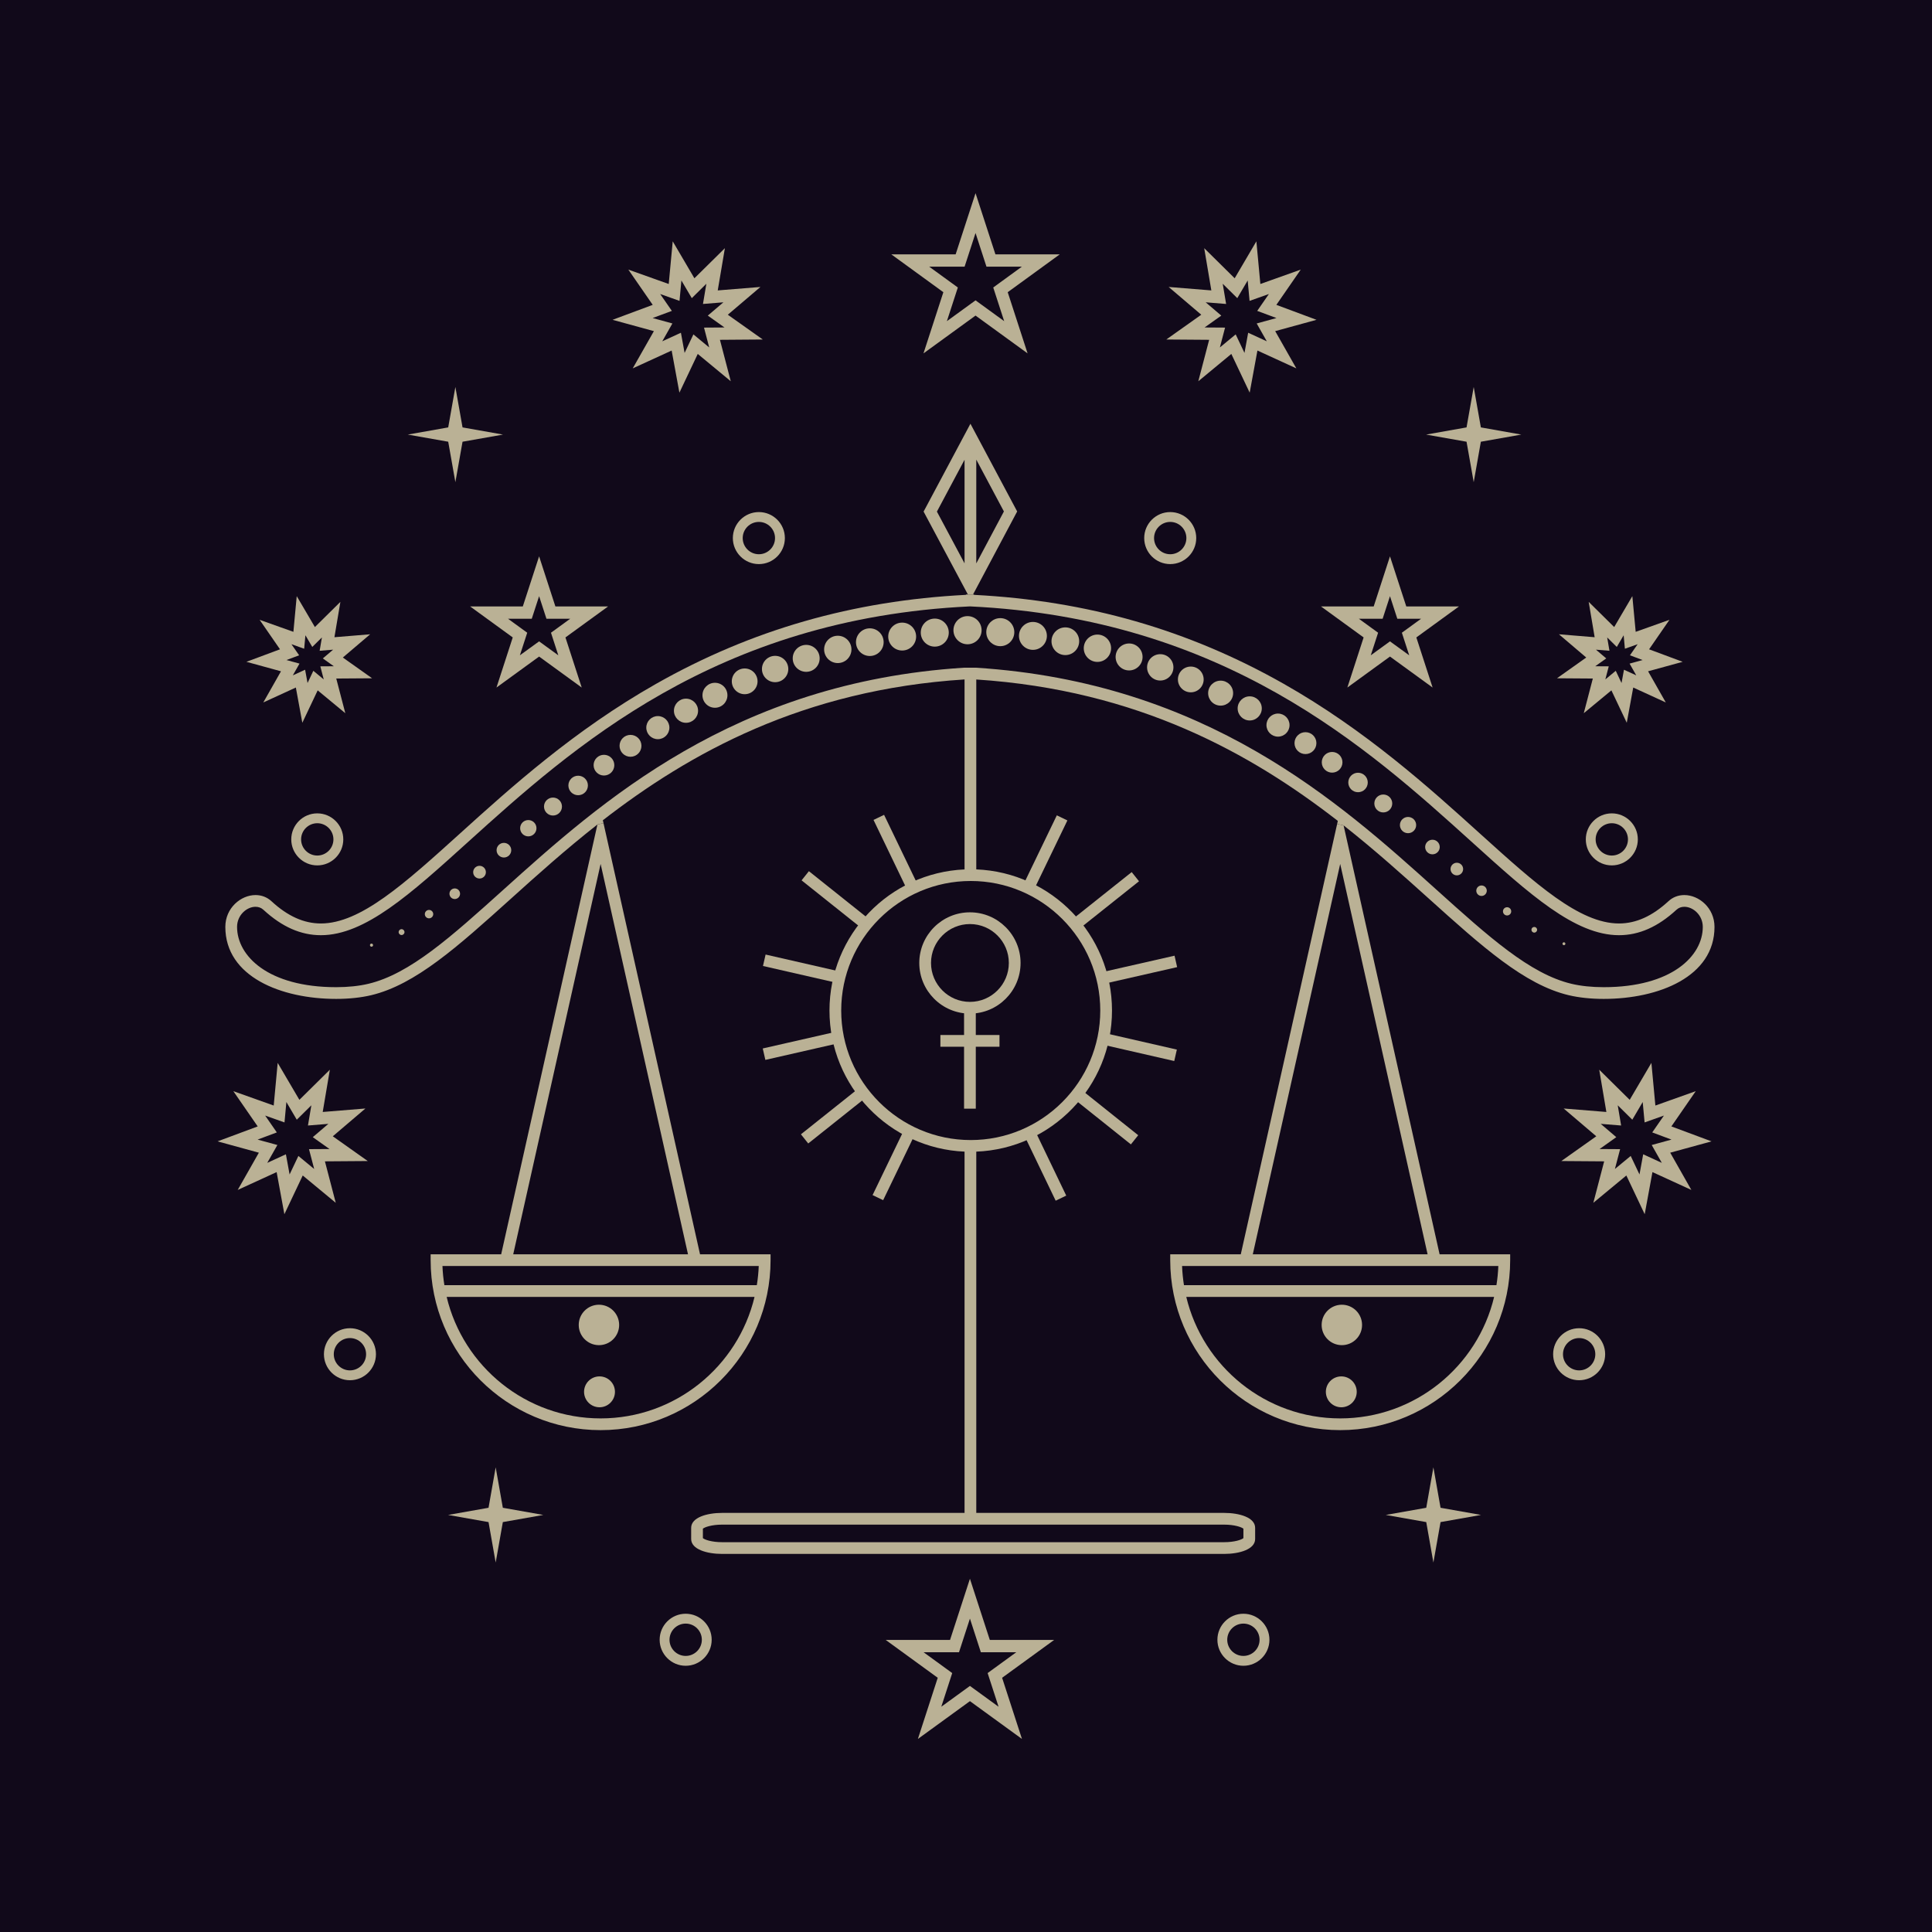 <svg xmlns="http://www.w3.org/2000/svg" xmlns:xlink="http://www.w3.org/1999/xlink" width="1080" zoomAndPan="magnify" viewBox="0 0 810 810" height="1080" preserveAspectRatio="xMidYMid meet" version="1.0"><defs><clipPath id="4526da5185"><path d="M 371.336 661.5 L 442 661.5 L 442 729 L 371.336 729 Z M 371.336 661.5 " clip-rule="nonzero"/></clipPath><clipPath id="b916c5dfc7"><path d="M 373 81 L 445 81 L 445 149 L 373 149 Z M 373 81 " clip-rule="nonzero"/></clipPath><clipPath id="2bb1df626e"><path d="M 94 249 L 718.828 249 L 718.828 652 L 94 652 Z M 94 249 " clip-rule="nonzero"/></clipPath><clipPath id="4c05ed2f4c"><path d="M 654 445.5 L 718 445.5 L 718 509.625 L 654 509.625 Z M 654 445.5 " clip-rule="nonzero"/></clipPath><clipPath id="5ba12bdd4a"><path d="M 91.125 445 L 155 445 L 155 510 L 91.125 510 Z M 91.125 445 " clip-rule="nonzero"/></clipPath></defs><rect x="-81" width="972" fill="#ffffff" y="-81" height="972" fill-opacity="1"/><rect x="-81" width="972" fill="#ffffff" y="-81" height="972" fill-opacity="1"/><rect x="-81" width="972" fill="#11091a" y="-81" height="972" fill-opacity="1"/><g clip-path="url(#4526da5185)"><path fill="#bab195" d="M 394.645 715.551 L 406.648 706.832 L 418.648 715.551 L 414.07 701.445 L 426.074 692.711 L 411.227 692.711 L 406.648 678.605 L 402.066 692.711 L 387.219 692.711 L 399.223 701.445 Z M 398.309 687.551 L 406.648 661.902 L 414.984 687.551 L 441.957 687.551 L 420.141 703.418 L 428.465 729.066 L 406.648 713.211 L 384.828 729.066 L 393.152 703.418 L 371.336 687.551 L 398.309 687.551 " fill-opacity="1" fill-rule="nonzero"/></g><g clip-path="url(#b916c5dfc7)"><path fill="#bab195" d="M 396.988 134.645 L 409 125.922 L 421.004 134.645 L 416.422 120.531 L 428.418 111.805 L 413.582 111.805 L 409 97.691 L 404.41 111.805 L 389.574 111.805 L 401.578 120.531 Z M 400.656 106.641 L 409 80.992 L 417.34 106.641 L 444.305 106.641 L 422.488 122.508 L 430.82 148.156 L 409 132.305 L 387.176 148.156 L 395.508 122.508 L 373.688 106.641 L 400.656 106.641 " fill-opacity="1" fill-rule="nonzero"/></g><path fill="#bab195" d="M 598.527 525.875 L 561.883 362.207 L 525.238 525.875 Z M 626.418 543.73 L 497.352 543.73 C 504.312 572.914 530.598 594.672 561.883 594.672 C 593.168 594.672 619.457 572.914 626.418 543.73 Z M 628.176 530.785 L 495.59 530.785 C 495.688 533.512 495.973 536.176 496.379 538.812 L 627.387 538.812 C 627.809 536.176 628.086 533.512 628.176 530.785 Z M 633.148 525.875 L 633.148 528.332 C 633.148 567.621 601.184 599.59 561.883 599.59 C 522.598 599.59 490.621 567.621 490.621 528.332 L 490.621 525.875 L 520.203 525.875 L 560.605 345.438 L 563.309 346.051 L 603.562 525.875 L 633.148 525.875 " fill-opacity="1" fill-rule="nonzero"/><path fill="#bab195" d="M 404.391 236.184 L 404.391 192.758 L 392.805 214.492 Z M 420.891 214.43 L 409.309 192.699 L 409.309 236.219 Z M 406.859 177.656 L 426.453 214.43 L 407.953 249.234 L 405.781 249.234 L 387.215 214.473 L 387.852 213.312 L 406.859 177.656 " fill-opacity="1" fill-rule="nonzero"/><path fill="#bab195" d="M 288.449 525.875 L 251.812 362.207 L 215.168 525.875 Z M 316.344 543.73 L 187.266 543.73 C 194.227 572.914 220.527 594.672 251.812 594.672 C 283.082 594.672 309.383 572.914 316.344 543.73 Z M 318.105 530.785 L 185.504 530.785 C 185.605 533.512 185.887 536.176 186.309 538.812 L 317.301 538.812 C 317.723 536.176 318.008 533.512 318.105 530.785 Z M 323.062 525.875 L 323.062 528.332 C 323.062 567.621 291.098 599.59 251.812 599.59 C 212.512 599.59 180.547 567.621 180.547 528.332 L 180.547 525.875 L 210.117 525.875 L 250.473 345.676 L 253.02 345.105 L 293.492 525.875 L 323.062 525.875 " fill-opacity="1" fill-rule="nonzero"/><g clip-path="url(#2bb1df626e)"><path fill="#bab195" d="M 461.293 423.668 C 461.293 393.723 436.93 369.359 406.984 369.359 C 377.035 369.359 352.68 393.723 352.68 423.668 C 352.68 453.613 377.035 477.973 406.984 477.973 C 436.93 477.973 461.293 453.613 461.293 423.668 Z M 521.305 644.867 L 521.305 640.906 C 520.559 640.27 517.645 639.207 513.191 639.207 L 302.805 639.207 C 298.352 639.207 295.438 640.27 294.691 640.906 L 294.691 644.867 C 295.438 645.52 298.352 646.57 302.805 646.57 L 513.191 646.57 C 517.645 646.57 520.559 645.52 521.305 644.867 Z M 713.902 388.613 C 713.902 383.648 709.828 380.176 706.172 380.176 C 704.871 380.176 703.754 380.598 702.836 381.449 C 695.059 388.605 687.18 392.086 678.77 392.086 C 660.293 392.086 641.289 374.914 617.242 353.168 C 573.414 313.539 513.367 259.27 406.652 254.234 C 299.926 259.27 239.895 313.547 196.047 353.168 C 172.004 374.914 153.008 392.086 134.531 392.086 C 126.121 392.086 118.242 388.605 110.457 381.449 C 109.543 380.598 108.422 380.176 107.121 380.176 C 103.469 380.176 99.391 383.648 99.391 388.613 C 99.391 400.781 112.402 413.879 140.949 413.879 C 145.887 413.879 150.562 413.391 154.465 412.457 C 171.848 408.32 189.125 392.754 211.008 373.055 C 251.812 336.301 307.586 286.078 404.082 279.941 L 409.219 279.941 C 505.715 286.078 561.48 336.301 602.293 373.055 C 624.168 392.754 641.445 408.32 658.824 412.457 C 662.73 413.391 667.398 413.879 672.336 413.879 C 700.898 413.879 713.902 400.781 713.902 388.613 Z M 250.473 345.676 C 237.02 356.242 225.121 366.957 214.293 376.707 C 191.898 396.879 174.207 412.812 155.605 417.246 C 151.34 418.258 146.277 418.797 140.949 418.797 C 117.82 418.797 94.473 409.461 94.473 388.613 C 94.473 380.629 101.012 375.258 107.121 375.258 C 109.66 375.258 111.961 376.141 113.793 377.828 C 120.621 384.125 127.41 387.168 134.531 387.168 C 151.109 387.168 169.492 370.559 192.758 349.531 C 214.105 330.223 240.68 306.195 275.121 286.676 C 315.066 264.043 357.559 251.832 404.973 249.395 L 404.973 249.234 L 408.32 249.234 L 408.336 249.395 C 455.734 251.832 498.219 264.043 538.172 286.676 C 572.613 306.195 599.188 330.223 620.539 349.531 C 643.805 370.559 662.176 387.168 678.77 387.168 C 685.887 387.168 692.68 384.125 699.512 377.828 C 701.332 376.141 703.633 375.258 706.172 375.258 C 712.273 375.258 718.812 380.629 718.812 388.613 C 718.812 409.461 695.48 418.797 672.336 418.797 C 667.027 418.797 661.961 418.258 657.695 417.246 C 639.102 412.812 621.402 396.879 599 376.707 C 588.297 367.078 576.559 356.496 563.309 346.051 L 560.605 345.438 L 560.887 344.164 C 524.641 316.023 477.18 289.301 409.309 284.879 L 409.309 364.5 C 440.883 365.734 466.211 391.789 466.211 423.668 C 466.211 455.551 440.883 481.609 409.309 482.828 L 409.309 634.289 L 513.191 634.289 C 519.684 634.289 526.223 636.227 526.223 640.562 L 526.223 645.227 C 526.223 649.555 519.684 651.488 513.191 651.488 L 302.805 651.488 C 296.312 651.488 289.773 649.555 289.773 645.227 L 289.773 640.562 C 289.773 636.227 296.312 634.289 302.805 634.289 L 404.391 634.289 L 404.391 482.828 C 372.93 481.465 347.762 455.453 347.762 423.668 C 347.762 391.883 372.93 365.879 404.391 364.512 L 404.391 284.859 C 336.516 289.184 289.027 315.805 252.746 343.895 L 253.02 345.105 L 250.473 345.676 " fill-opacity="1" fill-rule="nonzero"/></g><path fill="#bab195" d="M 259.582 555.492 C 259.582 560.172 255.793 563.961 251.113 563.961 C 246.434 563.961 242.637 560.172 242.637 555.492 C 242.637 550.809 246.434 547.012 251.113 547.012 C 255.793 547.012 259.582 550.809 259.582 555.492 " fill-opacity="1" fill-rule="nonzero"/><path fill="#bab195" d="M 257.824 583.531 C 257.824 587.105 254.922 590.004 251.352 590.004 C 247.77 590.004 244.871 587.105 244.871 583.531 C 244.871 579.953 247.77 577.059 251.352 577.059 C 254.922 577.059 257.824 579.953 257.824 583.531 " fill-opacity="1" fill-rule="nonzero"/><path fill="#bab195" d="M 406.648 387.414 C 397.656 387.414 390.332 394.73 390.332 403.727 C 390.332 412.727 397.656 420.043 406.648 420.043 C 415.645 420.043 422.961 412.727 422.961 403.727 C 422.961 394.73 415.645 387.414 406.648 387.414 Z M 406.648 424.961 C 394.941 424.961 385.414 415.434 385.414 403.727 C 385.414 392.02 394.941 382.496 406.648 382.496 C 418.355 382.496 427.879 392.02 427.879 403.727 C 427.879 415.434 418.355 424.961 406.648 424.961 " fill-opacity="1" fill-rule="nonzero"/><path fill="#bab195" d="M 409.105 464.812 L 404.188 464.812 L 404.188 423.469 L 409.105 423.469 L 409.105 464.812 " fill-opacity="1" fill-rule="nonzero"/><path fill="#bab195" d="M 419.039 438.848 L 394.262 438.848 L 394.262 433.93 L 419.039 433.93 L 419.039 438.848 " fill-opacity="1" fill-rule="nonzero"/><path fill="#bab195" d="M 155.758 396.91 C 155.398 396.91 155.105 396.617 155.105 396.254 C 155.105 395.898 155.398 395.602 155.758 395.602 C 156.117 395.602 156.414 395.898 156.414 396.254 C 156.414 396.617 156.117 396.91 155.758 396.91 " fill-opacity="1" fill-rule="nonzero"/><path fill="#bab195" d="M 168.359 392.016 C 167.68 392.016 167.133 391.461 167.133 390.789 C 167.133 390.109 167.68 389.555 168.359 389.555 C 169.039 389.555 169.586 390.109 169.586 390.789 C 169.586 391.461 169.039 392.016 168.359 392.016 " fill-opacity="1" fill-rule="nonzero"/><path fill="#bab195" d="M 179.875 385.016 C 178.898 385.016 178.109 384.23 178.109 383.254 C 178.109 382.277 178.898 381.492 179.875 381.492 C 180.844 381.492 181.637 382.277 181.637 383.254 C 181.637 384.23 180.844 385.016 179.875 385.016 " fill-opacity="1" fill-rule="nonzero"/><path fill="#bab195" d="M 190.66 376.926 C 189.434 376.926 188.438 375.93 188.438 374.703 C 188.438 373.473 189.434 372.477 190.66 372.477 C 191.887 372.477 192.883 373.473 192.883 374.703 C 192.883 375.93 191.887 376.926 190.66 376.926 " fill-opacity="1" fill-rule="nonzero"/><path fill="#bab195" d="M 201.047 368.328 C 199.57 368.328 198.379 367.137 198.379 365.668 C 198.379 364.191 199.57 362.996 201.047 362.996 C 202.52 362.996 203.711 364.191 203.711 365.668 C 203.711 367.137 202.52 368.328 201.047 368.328 " fill-opacity="1" fill-rule="nonzero"/><path fill="#bab195" d="M 211.266 359.516 C 209.57 359.516 208.195 358.145 208.195 356.445 C 208.195 354.75 209.57 353.375 211.266 353.375 C 212.965 353.375 214.344 354.75 214.344 356.445 C 214.344 358.145 212.965 359.516 211.266 359.516 " fill-opacity="1" fill-rule="nonzero"/><path fill="#bab195" d="M 221.496 350.652 C 219.605 350.652 218.074 349.113 218.074 347.23 C 218.074 345.336 219.605 343.809 221.496 343.809 C 223.383 343.809 224.918 345.336 224.918 347.23 C 224.918 349.113 223.383 350.652 221.496 350.652 " fill-opacity="1" fill-rule="nonzero"/><path fill="#bab195" d="M 231.84 341.918 C 229.754 341.918 228.074 340.23 228.074 338.145 C 228.074 336.07 229.754 334.383 231.84 334.383 C 233.922 334.383 235.609 336.07 235.609 338.145 C 235.609 340.23 233.922 341.918 231.84 341.918 " fill-opacity="1" fill-rule="nonzero"/><path fill="#bab195" d="M 242.391 333.398 C 240.133 333.398 238.297 331.566 238.297 329.305 C 238.297 327.047 240.133 325.219 242.391 325.219 C 244.652 325.219 246.484 327.047 246.484 329.305 C 246.484 331.566 244.652 333.398 242.391 333.398 " fill-opacity="1" fill-rule="nonzero"/><path fill="#bab195" d="M 253.215 325.141 C 250.816 325.141 248.871 323.195 248.871 320.797 C 248.871 318.398 250.816 316.453 253.215 316.453 C 255.609 316.453 257.555 318.398 257.555 320.797 C 257.555 323.195 255.609 325.141 253.215 325.141 " fill-opacity="1" fill-rule="nonzero"/><path fill="#bab195" d="M 264.344 317.281 C 261.805 317.281 259.75 315.227 259.75 312.695 C 259.75 310.156 261.805 308.102 264.344 308.102 C 266.879 308.102 268.93 310.156 268.93 312.695 C 268.93 315.227 266.879 317.281 264.344 317.281 " fill-opacity="1" fill-rule="nonzero"/><path fill="#bab195" d="M 275.805 309.906 C 273.129 309.906 270.961 307.738 270.961 305.062 C 270.961 302.391 273.129 300.223 275.805 300.223 C 278.477 300.223 280.645 302.391 280.645 305.062 C 280.645 307.738 278.477 309.906 275.805 309.906 " fill-opacity="1" fill-rule="nonzero"/><path fill="#bab195" d="M 287.605 303.039 C 284.809 303.039 282.551 300.777 282.551 297.98 C 282.551 295.188 284.809 292.918 287.605 292.918 C 290.398 292.918 292.668 295.188 292.668 297.98 C 292.668 300.777 290.398 303.039 287.605 303.039 " fill-opacity="1" fill-rule="nonzero"/><path fill="#bab195" d="M 299.746 296.73 C 296.855 296.73 294.512 294.383 294.512 291.496 C 294.512 288.602 296.855 286.262 299.746 286.262 C 302.641 286.262 304.98 288.602 304.98 291.496 C 304.98 294.383 302.641 296.73 299.746 296.73 " fill-opacity="1" fill-rule="nonzero"/><path fill="#bab195" d="M 312.211 291.047 C 309.234 291.047 306.812 288.629 306.812 285.648 C 306.812 282.668 309.234 280.258 312.211 280.258 C 315.191 280.258 317.609 282.668 317.609 285.648 C 317.609 288.629 315.191 291.047 312.211 291.047 " fill-opacity="1" fill-rule="nonzero"/><path fill="#bab195" d="M 324.973 286.012 C 321.922 286.012 319.449 283.539 319.449 280.488 C 319.449 277.438 321.922 274.965 324.973 274.965 C 328.027 274.965 330.5 277.438 330.5 280.488 C 330.5 283.539 328.027 286.012 324.973 286.012 " fill-opacity="1" fill-rule="nonzero"/><path fill="#bab195" d="M 338 281.668 C 334.875 281.668 332.352 279.145 332.352 276.02 C 332.352 272.902 334.875 270.371 338 270.371 C 341.117 270.371 343.648 272.902 343.648 276.02 C 343.648 279.145 341.117 281.668 338 281.668 " fill-opacity="1" fill-rule="nonzero"/><path fill="#bab195" d="M 351.242 277.996 C 348.086 277.996 345.52 275.434 345.52 272.27 C 345.52 269.109 348.086 266.539 351.242 266.539 C 354.406 266.539 356.973 269.109 356.973 272.27 C 356.973 275.434 354.406 277.996 351.242 277.996 " fill-opacity="1" fill-rule="nonzero"/><path fill="#bab195" d="M 364.672 275.031 C 361.465 275.031 358.871 272.434 358.871 269.23 C 358.871 266.023 361.465 263.43 364.672 263.43 C 367.875 263.43 370.473 266.023 370.473 269.23 C 370.473 272.434 367.875 275.031 364.672 275.031 " fill-opacity="1" fill-rule="nonzero"/><path fill="#bab195" d="M 378.242 272.734 C 375.008 272.734 372.391 270.117 372.391 266.891 C 372.391 263.652 375.008 261.035 378.242 261.035 C 381.473 261.035 384.09 263.652 384.09 266.891 C 384.09 270.117 381.473 272.734 378.242 272.734 " fill-opacity="1" fill-rule="nonzero"/><path fill="#bab195" d="M 391.906 271.102 C 388.664 271.102 386.035 268.473 386.035 265.223 C 386.035 261.977 388.664 259.348 391.906 259.348 C 395.152 259.348 397.781 261.977 397.781 265.223 C 397.781 268.473 395.152 271.102 391.906 271.102 " fill-opacity="1" fill-rule="nonzero"/><path fill="#bab195" d="M 405.637 270.113 C 402.383 270.113 399.738 267.477 399.738 264.211 C 399.738 260.957 402.383 258.312 405.637 258.312 C 408.895 258.312 411.539 260.957 411.539 264.211 C 411.539 267.477 408.895 270.113 405.637 270.113 " fill-opacity="1" fill-rule="nonzero"/><path fill="#bab195" d="M 419.383 270.91 C 416.133 270.91 413.504 268.281 413.504 265.035 C 413.504 261.793 416.133 259.156 419.383 259.156 C 422.625 259.156 425.254 261.793 425.254 265.035 C 425.254 268.281 422.625 270.91 419.383 270.91 " fill-opacity="1" fill-rule="nonzero"/><path fill="#bab195" d="M 433.059 272.453 C 429.828 272.453 427.207 269.828 427.207 266.598 C 427.207 263.367 429.828 260.75 433.059 260.75 C 436.289 260.75 438.914 263.367 438.914 266.598 C 438.914 269.828 436.289 272.453 433.059 272.453 " fill-opacity="1" fill-rule="nonzero"/><path fill="#bab195" d="M 446.645 274.648 C 443.441 274.648 440.844 272.051 440.844 268.84 C 440.844 265.637 443.441 263.031 446.645 263.031 C 449.855 263.031 452.453 265.637 452.453 268.84 C 452.453 272.051 449.855 274.648 446.645 274.648 " fill-opacity="1" fill-rule="nonzero"/><path fill="#bab195" d="M 460.098 277.508 C 456.934 277.508 454.371 274.945 454.371 271.781 C 454.371 268.617 456.934 266.051 460.098 266.051 C 463.262 266.051 465.828 268.617 465.828 271.781 C 465.828 274.945 463.262 277.508 460.098 277.508 " fill-opacity="1" fill-rule="nonzero"/><path fill="#bab195" d="M 473.383 281.082 C 470.258 281.082 467.727 278.551 467.727 275.434 C 467.727 272.309 470.258 269.777 473.383 269.777 C 476.5 269.777 479.031 272.309 479.031 275.434 C 479.031 278.551 476.5 281.082 473.383 281.082 " fill-opacity="1" fill-rule="nonzero"/><path fill="#bab195" d="M 486.441 285.32 C 483.387 285.32 480.918 282.84 480.918 279.789 C 480.918 276.738 483.387 274.266 486.441 274.266 C 489.492 274.266 491.965 276.738 491.965 279.789 C 491.965 282.84 489.492 285.32 486.441 285.32 " fill-opacity="1" fill-rule="nonzero"/><path fill="#bab195" d="M 499.242 290.258 C 496.262 290.258 493.844 287.836 493.844 284.859 C 493.844 281.871 496.262 279.461 499.242 279.461 C 502.227 279.461 504.641 281.871 504.641 284.859 C 504.641 287.836 502.227 290.258 499.242 290.258 " fill-opacity="1" fill-rule="nonzero"/><path fill="#bab195" d="M 511.758 295.84 C 508.867 295.84 506.52 293.5 506.52 290.605 C 506.52 287.711 508.867 285.367 511.758 285.367 C 514.648 285.367 516.992 287.711 516.992 290.605 C 516.992 293.5 514.648 295.84 511.758 295.84 " fill-opacity="1" fill-rule="nonzero"/><path fill="#bab195" d="M 523.949 302.062 C 521.152 302.062 518.891 299.797 518.891 297 C 518.891 294.207 521.152 291.945 523.949 291.945 C 526.742 291.945 529.012 294.207 529.012 297 C 529.012 299.797 526.742 302.062 523.949 302.062 " fill-opacity="1" fill-rule="nonzero"/><path fill="#bab195" d="M 535.805 308.844 C 533.137 308.844 530.969 306.676 530.969 304.008 C 530.969 301.332 533.137 299.164 535.805 299.164 C 538.484 299.164 540.645 301.332 540.645 304.008 C 540.645 306.676 538.484 308.844 535.805 308.844 " fill-opacity="1" fill-rule="nonzero"/><path fill="#bab195" d="M 547.32 316.148 C 544.785 316.148 542.727 314.094 542.727 311.562 C 542.727 309.023 544.785 306.969 547.32 306.969 C 549.852 306.969 551.91 309.023 551.91 311.562 C 551.91 314.094 549.852 316.148 547.32 316.148 " fill-opacity="1" fill-rule="nonzero"/><path fill="#bab195" d="M 558.496 323.934 C 556.102 323.934 554.156 321.996 554.156 319.598 C 554.156 317.203 556.102 315.258 558.496 315.258 C 560.895 315.258 562.832 317.203 562.832 319.598 C 562.832 321.996 560.895 323.934 558.496 323.934 " fill-opacity="1" fill-rule="nonzero"/><path fill="#bab195" d="M 569.359 332.141 C 567.105 332.141 565.277 330.316 565.277 328.062 C 565.277 325.801 567.105 323.973 569.359 323.973 C 571.621 323.973 573.445 325.801 573.445 328.062 C 573.445 330.316 571.621 332.141 569.359 332.141 " fill-opacity="1" fill-rule="nonzero"/><path fill="#bab195" d="M 579.953 340.617 C 577.875 340.617 576.195 338.938 576.195 336.859 C 576.195 334.785 577.875 333.102 579.953 333.102 C 582.027 333.102 583.707 334.785 583.707 336.859 C 583.707 338.938 582.027 340.617 579.953 340.617 " fill-opacity="1" fill-rule="nonzero"/><path fill="#bab195" d="M 590.328 349.32 C 588.441 349.32 586.918 347.797 586.918 345.91 C 586.918 344.031 588.441 342.512 590.328 342.512 C 592.207 342.512 593.734 344.031 593.734 345.91 C 593.734 347.797 592.207 349.32 590.328 349.32 " fill-opacity="1" fill-rule="nonzero"/><path fill="#bab195" d="M 600.562 358.18 C 598.875 358.18 597.504 356.809 597.504 355.121 C 597.504 353.434 598.875 352.062 600.562 352.062 C 602.258 352.062 603.621 353.434 603.621 355.121 C 603.621 356.809 602.258 358.18 600.562 358.18 " fill-opacity="1" fill-rule="nonzero"/><path fill="#bab195" d="M 610.789 367 C 609.324 367 608.145 365.812 608.145 364.355 C 608.145 362.898 609.324 361.711 610.789 361.711 C 612.246 361.711 613.426 362.898 613.426 364.355 C 613.426 365.812 612.246 367 610.789 367 " fill-opacity="1" fill-rule="nonzero"/><path fill="#bab195" d="M 621.137 375.633 C 619.926 375.633 618.941 374.645 618.941 373.434 C 618.941 372.219 619.926 371.238 621.137 371.238 C 622.355 371.238 623.34 372.219 623.34 373.434 C 623.34 374.645 622.355 375.633 621.137 375.633 " fill-opacity="1" fill-rule="nonzero"/><path fill="#bab195" d="M 631.855 383.812 C 630.898 383.812 630.129 383.043 630.129 382.086 C 630.129 381.133 630.898 380.359 631.855 380.359 C 632.812 380.359 633.582 381.133 633.582 382.086 C 633.582 383.043 632.812 383.812 631.855 383.812 " fill-opacity="1" fill-rule="nonzero"/><path fill="#bab195" d="M 643.246 391 C 642.594 391 642.059 390.473 642.059 389.812 C 642.059 389.152 642.594 388.625 643.246 388.625 C 643.906 388.625 644.438 389.152 644.438 389.812 C 644.438 390.473 643.906 391 643.246 391 " fill-opacity="1" fill-rule="nonzero"/><path fill="#bab195" d="M 655.684 396.273 C 655.355 396.273 655.078 396.004 655.078 395.668 C 655.078 395.336 655.355 395.059 655.684 395.059 C 656.02 395.059 656.293 395.336 656.293 395.668 C 656.293 396.004 656.02 396.273 655.684 396.273 " fill-opacity="1" fill-rule="nonzero"/><path fill="#bab195" d="M 554.105 555.492 C 554.105 560.172 557.902 563.961 562.582 563.961 C 567.262 563.961 571.051 560.172 571.051 555.492 C 571.051 550.809 567.262 547.012 562.582 547.012 C 557.902 547.012 554.105 550.809 554.105 555.492 " fill-opacity="1" fill-rule="nonzero"/><path fill="#bab195" d="M 555.871 583.531 C 555.871 587.105 558.773 590.004 562.344 590.004 C 565.926 590.004 568.816 587.105 568.816 583.531 C 568.816 579.953 565.926 577.059 562.344 577.059 C 558.773 577.059 555.871 579.953 555.871 583.531 " fill-opacity="1" fill-rule="nonzero"/><path fill="#bab195" d="M 380.035 372.449 L 366.227 343.754 L 370.656 341.625 L 384.473 370.312 L 380.035 372.449 " fill-opacity="1" fill-rule="nonzero"/><path fill="#bab195" d="M 360.957 388.941 L 336.066 369.09 L 339.133 365.246 L 364.023 385.098 L 360.957 388.941 " fill-opacity="1" fill-rule="nonzero"/><path fill="#bab195" d="M 350.926 412.086 L 319.887 404.992 L 320.98 400.199 L 352.02 407.293 L 350.926 412.086 " fill-opacity="1" fill-rule="nonzero"/><path fill="#bab195" d="M 320.879 444.367 L 319.785 439.574 L 350.832 432.5 L 351.922 437.293 L 320.879 444.367 " fill-opacity="1" fill-rule="nonzero"/><path fill="#bab195" d="M 338.855 479.406 L 335.793 475.566 L 360.695 455.723 L 363.762 459.566 L 338.855 479.406 " fill-opacity="1" fill-rule="nonzero"/><path fill="#bab195" d="M 370.262 503.184 L 365.832 501.051 L 379.66 472.367 L 384.09 474.504 L 370.262 503.184 " fill-opacity="1" fill-rule="nonzero"/><path fill="#bab195" d="M 442.598 503.395 L 428.801 474.703 L 433.23 472.566 L 447.027 501.266 L 442.598 503.395 " fill-opacity="1" fill-rule="nonzero"/><path fill="#bab195" d="M 474.133 479.789 L 449.25 459.922 L 452.32 456.078 L 477.199 475.949 L 474.133 479.789 " fill-opacity="1" fill-rule="nonzero"/><path fill="#bab195" d="M 492.309 444.84 L 461.266 437.734 L 462.367 432.941 L 493.402 440.047 L 492.309 444.84 " fill-opacity="1" fill-rule="nonzero"/><path fill="#bab195" d="M 462.473 412.535 L 461.379 407.734 L 492.434 400.676 L 493.52 405.473 L 462.473 412.535 " fill-opacity="1" fill-rule="nonzero"/><path fill="#bab195" d="M 452.617 389.305 L 449.559 385.457 L 474.469 365.629 L 477.535 369.469 L 452.617 389.305 " fill-opacity="1" fill-rule="nonzero"/><path fill="#bab195" d="M 433.668 372.648 L 429.238 370.512 L 443.078 341.832 L 447.508 343.973 L 433.668 372.648 " fill-opacity="1" fill-rule="nonzero"/><path fill="#bab195" d="M 683.211 278.219 L 688.672 276.723 L 683.363 274.738 L 686.586 270.086 L 681.246 271.984 L 680.727 266.34 L 677.852 271.234 L 673.82 267.25 L 674.77 272.836 L 669.113 272.379 L 673.43 276.043 L 668.816 279.328 L 674.477 279.367 L 673.047 284.852 L 677.41 281.234 L 679.836 286.355 L 680.859 280.785 L 686.008 283.145 Z M 705.465 277.469 L 690.969 281.445 L 698.395 294.508 L 684.742 288.246 L 682.027 303.023 L 675.586 289.438 L 664.004 299.016 L 667.801 284.477 L 652.77 284.371 L 665.039 275.668 L 653.59 265.926 L 668.566 267.16 L 666.066 252.336 L 676.758 262.895 L 684.367 249.93 L 685.77 264.898 L 699.934 259.855 L 691.387 272.223 L 705.465 277.469 " fill-opacity="1" fill-rule="nonzero"/><path fill="#bab195" d="M 587.738 265.273 L 595.793 259.414 L 585.832 259.414 L 582.754 249.949 L 579.676 259.414 L 569.715 259.414 L 577.777 265.273 L 574.703 274.738 L 582.754 268.895 L 590.816 274.738 Z M 611.68 254.254 L 593.809 267.246 L 600.629 288.254 L 582.754 275.266 L 564.883 288.254 L 571.707 267.246 L 553.828 254.254 L 575.93 254.254 L 582.754 233.25 L 589.59 254.254 L 611.68 254.254 " fill-opacity="1" fill-rule="nonzero"/><path fill="#bab195" d="M 526.875 135.613 L 535.16 133.34 L 527.098 130.34 L 531.988 123.266 L 523.887 126.148 L 523.098 117.59 L 518.738 125 L 512.629 118.961 L 514.055 127.438 L 505.484 126.746 L 512.031 132.316 L 505.023 137.293 L 513.617 137.348 L 511.441 145.664 L 518.066 140.195 L 521.754 147.961 L 523.301 139.504 L 531.113 143.094 Z M 551.957 134.082 L 534.633 138.828 L 543.5 154.445 L 527.184 146.965 L 523.934 164.625 L 516.242 148.387 L 502.398 159.844 L 506.941 142.469 L 488.984 142.332 L 503.637 131.949 L 489.961 120.309 L 507.863 121.758 L 504.871 104.047 L 517.645 116.668 L 526.742 101.176 L 528.41 119.066 L 545.34 113.035 L 535.121 127.816 L 551.957 134.082 " fill-opacity="1" fill-rule="nonzero"/><g clip-path="url(#4c05ed2f4c)"><path fill="#bab195" d="M 692.488 480.047 L 700.773 477.781 L 692.711 474.773 L 697.609 467.707 L 689.508 470.582 L 688.711 462.027 L 684.352 469.441 L 678.242 463.402 L 679.664 471.875 L 671.102 471.18 L 677.641 476.758 L 670.637 481.734 L 679.238 481.789 L 677.055 490.105 L 683.68 484.637 L 687.363 492.395 L 688.914 483.941 L 696.727 487.535 Z M 717.57 478.523 L 700.246 483.27 L 709.109 498.887 L 692.797 491.406 L 689.547 509.066 L 681.855 492.828 L 668.012 504.285 L 672.555 486.902 L 654.598 486.77 L 669.25 476.391 L 655.574 464.742 L 673.477 466.199 L 670.484 448.484 L 683.258 461.109 L 692.355 445.617 L 694.023 463.504 L 710.949 457.477 L 700.734 472.258 L 717.57 478.523 " fill-opacity="1" fill-rule="nonzero"/></g><path fill="#bab195" d="M 614.855 185.195 L 597.895 182.199 L 614.855 179.191 L 617.859 162.23 L 620.859 179.191 L 637.82 182.199 L 620.859 185.195 L 617.859 202.156 L 614.855 185.195 " fill-opacity="1" fill-rule="nonzero"/><path fill="#bab195" d="M 597.961 638.145 L 580.992 635.145 L 597.961 632.141 L 600.961 615.18 L 603.957 632.141 L 620.918 635.145 L 603.957 638.145 L 600.961 655.105 L 597.961 638.145 " fill-opacity="1" fill-rule="nonzero"/><path fill="#bab195" d="M 675.758 345.141 C 672.027 345.141 668.98 348.18 668.98 351.918 C 668.98 355.652 672.027 358.691 675.758 358.691 C 679.496 358.691 682.531 355.652 682.531 351.918 C 682.531 348.18 679.496 345.141 675.758 345.141 Z M 675.758 362.82 C 669.746 362.82 664.855 357.93 664.855 351.918 C 664.855 345.906 669.746 341.008 675.758 341.008 C 681.773 341.008 686.668 345.906 686.668 351.918 C 686.668 357.93 681.773 362.82 675.758 362.82 " fill-opacity="1" fill-rule="nonzero"/><path fill="#bab195" d="M 662.066 560.988 C 658.328 560.988 655.289 564.027 655.289 567.766 C 655.289 571.504 658.328 574.539 662.066 574.539 C 665.797 574.539 668.844 571.504 668.844 567.766 C 668.844 564.027 665.797 560.988 662.066 560.988 Z M 662.066 578.668 C 656.047 578.668 651.156 573.777 651.156 567.766 C 651.156 561.754 656.047 556.863 662.066 556.863 C 668.078 556.863 672.969 561.754 672.969 567.766 C 672.969 573.777 668.078 578.668 662.066 578.668 " fill-opacity="1" fill-rule="nonzero"/><path fill="#bab195" d="M 521.305 680.703 C 517.566 680.703 514.527 683.742 514.527 687.477 C 514.527 691.211 517.566 694.254 521.305 694.254 C 525.043 694.254 528.082 691.211 528.082 687.477 C 528.082 683.742 525.043 680.703 521.305 680.703 Z M 521.305 698.383 C 515.293 698.383 510.402 693.488 510.402 687.477 C 510.402 681.461 515.293 676.57 521.305 676.57 C 527.316 676.57 532.215 681.461 532.215 687.477 C 532.215 693.488 527.316 698.383 521.305 698.383 " fill-opacity="1" fill-rule="nonzero"/><path fill="#bab195" d="M 490.621 218.816 C 486.883 218.816 483.844 221.859 483.844 225.59 C 483.844 229.328 486.883 232.367 490.621 232.367 C 494.355 232.367 497.395 229.328 497.395 225.59 C 497.395 221.859 494.355 218.816 490.621 218.816 Z M 490.621 236.5 C 484.609 236.5 479.715 231.602 479.715 225.59 C 479.715 219.578 484.609 214.688 490.621 214.688 C 496.637 214.688 501.527 219.578 501.527 225.59 C 501.527 231.602 496.637 236.5 490.621 236.5 " fill-opacity="1" fill-rule="nonzero"/><path fill="#bab195" d="M 122.77 283.145 L 127.918 280.785 L 128.941 286.355 L 131.367 281.234 L 135.73 284.852 L 134.301 279.367 L 139.961 279.328 L 135.348 276.043 L 139.664 272.379 L 134.012 272.836 L 134.961 267.25 L 130.926 271.234 L 128.051 266.34 L 127.523 271.984 L 122.191 270.086 L 125.414 274.738 L 120.109 276.723 L 125.566 278.219 Z M 117.391 272.223 L 108.844 259.855 L 123.008 264.898 L 124.406 249.93 L 132.02 262.895 L 142.711 252.336 L 140.211 267.16 L 155.188 265.926 L 143.738 275.668 L 156.008 284.371 L 140.977 284.477 L 144.773 299.016 L 133.191 289.438 L 126.754 303.023 L 124.035 288.246 L 110.387 294.508 L 117.801 281.445 L 103.312 277.469 L 117.391 272.223 " fill-opacity="1" fill-rule="nonzero"/><path fill="#bab195" d="M 217.965 274.738 L 226.023 268.895 L 234.074 274.738 L 231 265.273 L 239.062 259.414 L 229.102 259.414 L 226.023 249.949 L 222.945 259.414 L 212.984 259.414 L 221.043 265.273 Z M 219.188 254.254 L 226.023 233.25 L 232.848 254.254 L 254.949 254.254 L 237.066 267.246 L 243.887 288.254 L 226.023 275.266 L 208.148 288.254 L 214.969 267.246 L 197.105 254.254 L 219.188 254.254 " fill-opacity="1" fill-rule="nonzero"/><path fill="#bab195" d="M 277.66 143.094 L 285.477 139.504 L 287.023 147.961 L 290.711 140.195 L 297.336 145.664 L 295.16 137.348 L 303.754 137.293 L 296.75 132.316 L 303.293 126.746 L 294.723 127.438 L 296.148 118.961 L 290.039 125 L 285.68 117.59 L 284.891 126.148 L 276.781 123.266 L 281.68 130.34 L 273.617 133.34 L 281.902 135.613 Z M 273.656 127.816 L 263.441 113.035 L 280.367 119.066 L 282.043 101.176 L 291.133 116.668 L 303.914 104.047 L 300.914 121.758 L 318.816 120.309 L 305.141 131.949 L 319.793 142.332 L 301.836 142.469 L 306.379 159.844 L 292.535 148.387 L 284.844 164.625 L 281.594 146.965 L 265.273 154.445 L 274.145 138.828 L 256.82 134.082 L 273.656 127.816 " fill-opacity="1" fill-rule="nonzero"/><g clip-path="url(#5ba12bdd4a)"><path fill="#bab195" d="M 112.047 487.535 L 119.863 483.941 L 121.414 492.395 L 125.098 484.637 L 131.723 490.105 L 129.547 481.789 L 138.145 481.734 L 131.137 476.758 L 137.676 471.18 L 129.113 471.875 L 130.535 463.402 L 124.426 469.441 L 120.066 462.027 L 119.277 470.582 L 111.168 467.707 L 116.059 474.773 L 108.004 477.781 L 116.293 480.047 Z M 108.043 472.258 L 97.828 457.477 L 114.754 463.504 L 116.422 445.617 L 125.52 461.109 L 138.293 448.484 L 135.301 466.199 L 153.199 464.742 L 139.527 476.391 L 154.18 486.77 L 136.227 486.902 L 140.766 504.285 L 126.922 492.828 L 119.23 509.066 L 115.98 491.406 L 99.66 498.887 L 108.531 483.27 L 91.211 478.523 L 108.043 472.258 " fill-opacity="1" fill-rule="nonzero"/></g><path fill="#bab195" d="M 193.922 185.195 L 210.883 182.199 L 193.922 179.191 L 190.918 162.23 L 187.918 179.191 L 170.957 182.199 L 187.918 185.195 L 190.918 202.156 L 193.922 185.195 " fill-opacity="1" fill-rule="nonzero"/><path fill="#bab195" d="M 210.816 638.145 L 227.777 635.145 L 210.816 632.141 L 207.816 615.18 L 204.82 632.141 L 187.859 635.145 L 204.82 638.145 L 207.816 655.105 L 210.816 638.145 " fill-opacity="1" fill-rule="nonzero"/><path fill="#bab195" d="M 126.238 351.918 C 126.238 355.652 129.285 358.691 133.02 358.691 C 136.754 358.691 139.789 355.652 139.789 351.918 C 139.789 348.18 136.754 345.141 133.02 345.141 C 129.285 345.141 126.238 348.18 126.238 351.918 Z M 122.113 351.918 C 122.113 345.906 127.004 341.008 133.02 341.008 C 139.031 341.008 143.926 345.906 143.926 351.918 C 143.926 357.93 139.031 362.82 133.02 362.82 C 127.004 362.82 122.113 357.93 122.113 351.918 " fill-opacity="1" fill-rule="nonzero"/><path fill="#bab195" d="M 139.938 567.766 C 139.938 571.504 142.977 574.539 146.711 574.539 C 150.449 574.539 153.488 571.504 153.488 567.766 C 153.488 564.027 150.449 560.988 146.711 560.988 C 142.977 560.988 139.938 564.027 139.938 567.766 Z M 135.809 567.766 C 135.809 561.754 140.699 556.863 146.711 556.863 C 152.73 556.863 157.621 561.754 157.621 567.766 C 157.621 573.777 152.73 578.668 146.711 578.668 C 140.699 578.668 135.809 573.777 135.809 567.766 " fill-opacity="1" fill-rule="nonzero"/><path fill="#bab195" d="M 280.695 687.477 C 280.695 691.211 283.734 694.254 287.473 694.254 C 291.211 694.254 294.25 691.211 294.25 687.477 C 294.25 683.742 291.211 680.703 287.473 680.703 C 283.734 680.703 280.695 683.742 280.695 687.477 Z M 276.562 687.477 C 276.562 681.461 281.457 676.57 287.473 676.57 C 293.484 676.57 298.375 681.461 298.375 687.477 C 298.375 693.488 293.484 698.383 287.473 698.383 C 281.457 698.383 276.562 693.488 276.562 687.477 " fill-opacity="1" fill-rule="nonzero"/><path fill="#bab195" d="M 311.383 225.59 C 311.383 229.328 314.422 232.367 318.16 232.367 C 321.895 232.367 324.934 229.328 324.934 225.59 C 324.934 221.859 321.895 218.816 318.16 218.816 C 314.422 218.816 311.383 221.859 311.383 225.59 Z M 307.25 225.59 C 307.25 219.578 312.148 214.688 318.16 214.688 C 324.172 214.688 329.062 219.578 329.062 225.59 C 329.062 231.602 324.172 236.5 318.16 236.5 C 312.148 236.5 307.25 231.602 307.25 225.59 " fill-opacity="1" fill-rule="nonzero"/></svg>